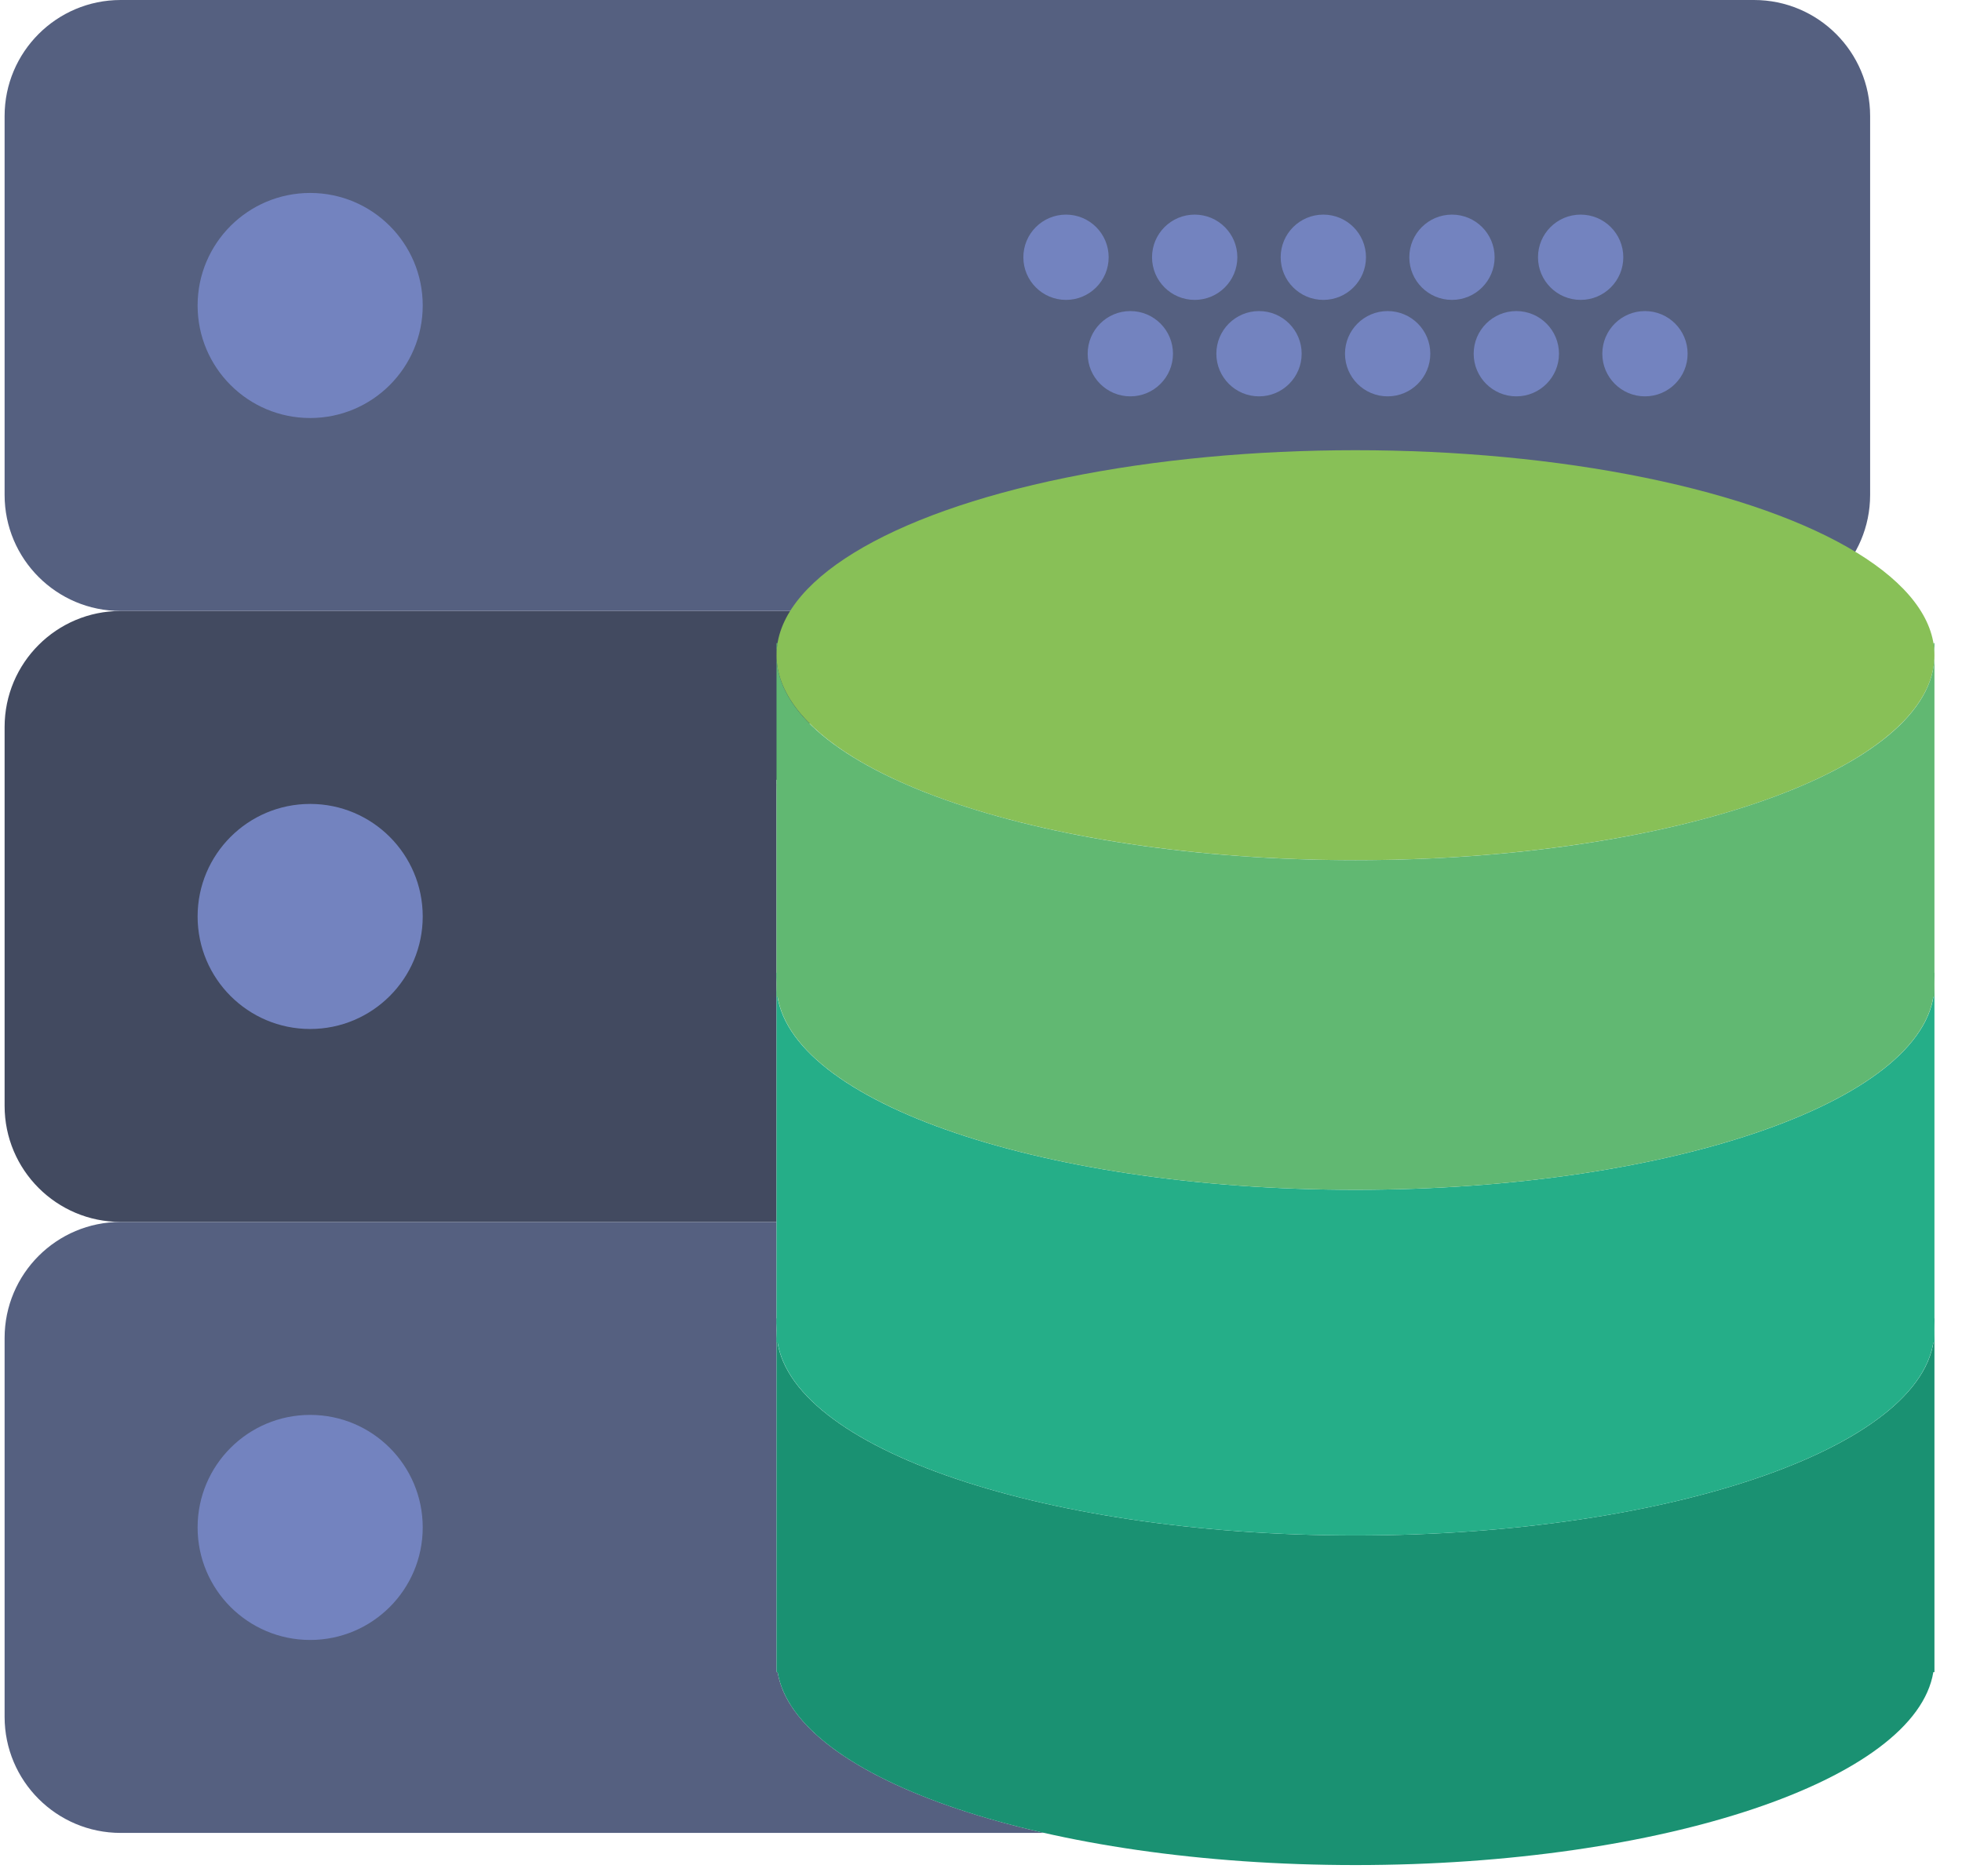 <?xml version="1.0" encoding="UTF-8"?>
<svg width="46px" height="44px" viewBox="0 0 46 44" version="1.1" xmlns="http://www.w3.org/2000/svg" xmlns:xlink="http://www.w3.org/1999/xlink">
    <!-- Generator: sketchtool 52.4 (67378) - http://www.bohemiancoding.com/sketch -->
    <title>EBDF3401-2022-442F-ACD7-43CA232ADD8B</title>
    <desc>Created with sketchtool.</desc>
    <g id="Page-1" stroke="none" stroke-width="1" fill="none" fill-rule="evenodd">
        <g id="Desktop-HD_site_about" transform="translate(-195, -875)">
            <g id="icon_technology" transform="translate(195, 875)">
                <g id="003-database" transform="translate(0.108, 0)">
                    <path d="M18.098,25.639 L18.098,25.357 L18.098,25.074 L18.098,18.57 L18.098,18.287 L18.124,18.287 C18.108,18.38 18.098,18.475 18.098,18.57 C18.098,16.732 21.011,15.137 25.288,14.328 L2.721,14.328 C1.219,14.328 0,15.546 0,17.049 L0,25.934 C0,27.438 1.219,28.656 2.721,28.656 L18.098,28.656 L18.098,25.639 Z" id="Path" fill="#424A60"></path>
                    <path d="M18.124,39.213 L18.098,39.213 L18.098,32.426 L18.098,32.143 L18.098,31.861 L18.098,28.656 L2.721,28.656 C1.219,28.656 0,29.874 0,31.377 L0,40.262 C0,41.766 1.219,42.984 2.721,42.984 L24.377,42.984 C20.814,42.177 18.383,40.799 18.124,39.213 Z" id="Path" fill="#556080"></path>
                    <path d="M41.017,14.328 L2.721,14.328 C1.219,14.328 0,13.109 0,11.607 L0,2.721 C0,1.219 1.219,0 2.721,0 L41.016,0 C42.519,0 43.738,1.219 43.738,2.721 L43.738,11.606 C43.738,13.109 42.519,14.328 41.017,14.328 Z" id="Path" fill="#556080"></path>
                    <circle id="Oval" fill="#7383BF" cx="7.164" cy="7.164" r="2.639"></circle>
                    <circle id="Oval" fill="#7383BF" cx="36.951" cy="6.033" r="1"></circle>
                    <circle id="Oval" fill="#7383BF" cx="33.934" cy="6.033" r="1"></circle>
                    <circle id="Oval" fill="#7383BF" cx="38.459" cy="8.295" r="1"></circle>
                    <circle id="Oval" fill="#7383BF" cx="35.443" cy="8.295" r="1"></circle>
                    <circle id="Oval" fill="#7383BF" cx="30.918" cy="6.033" r="1"></circle>
                    <circle id="Oval" fill="#7383BF" cx="32.426" cy="8.295" r="1"></circle>
                    <circle id="Oval" fill="#7383BF" cx="27.902" cy="6.033" r="1"></circle>
                    <circle id="Oval" fill="#7383BF" cx="29.41" cy="8.295" r="1"></circle>
                    <circle id="Oval" fill="#7383BF" cx="24.885" cy="6.033" r="1"></circle>
                    <circle id="Oval" fill="#7383BF" cx="26.393" cy="8.295" r="1"></circle>
                    <circle id="Oval" fill="#7383BF" cx="7.164" cy="21.492" r="2.639"></circle>
                    <circle id="Oval" fill="#7383BF" cx="7.164" cy="35.82" r="2.639"></circle>
                    <g id="Group" transform="translate(17.344, 30.164)" fill="#1A9172">
                        <path d="M14.328,5.844 C6.831,5.844 0.754,3.692 0.754,1.037 L0.754,9.049 L0.78,9.049 C1.193,11.572 7.1,13.574 14.328,13.574 C21.556,13.574 27.463,11.572 27.876,9.049 L27.902,9.049 L27.902,1.037 C27.902,3.692 21.824,5.844 14.328,5.844 Z" id="Path"></path>
                        <path d="M0.754,0.754 L0.754,1.037 C0.754,0.942 0.764,0.848 0.78,0.754 L0.754,0.754 Z" id="Path"></path>
                        <path d="M27.876,0.754 C27.892,0.848 27.902,0.942 27.902,1.037 L27.902,0.754 L27.876,0.754 Z" id="Path"></path>
                    </g>
                    <g id="Group" transform="translate(17.344, 21.869)" fill="#25AE88">
                        <path d="M14.328,6.033 C6.831,6.033 0.754,3.881 0.754,1.225 L0.754,9.615 L0.78,9.615 C1.193,12.138 7.1,14.139 14.328,14.139 C21.556,14.139 27.463,12.138 27.876,9.615 L27.902,9.615 L27.902,1.225 C27.902,3.881 21.824,6.033 14.328,6.033 Z" id="Path"></path>
                        <path d="M0.754,0.943 L0.754,1.225 C0.754,1.13 0.764,1.036 0.78,0.943 L0.754,0.943 Z" id="Path"></path>
                        <path d="M27.876,0.943 C27.892,1.036 27.902,1.13 27.902,1.225 L27.902,0.943 L27.876,0.943 Z" id="Path"></path>
                    </g>
                    <ellipse id="Oval" fill="#88C057" cx="31.672" cy="15.365" rx="13.574" ry="4.807"></ellipse>
                    <g id="Group" transform="translate(17.344, 14.328)" fill="#61B872">
                        <path d="M14.328,5.844 C6.831,5.844 0.754,3.692 0.754,1.037 L0.754,9.049 L0.78,9.049 C1.193,11.572 7.1,13.574 14.328,13.574 C21.556,13.574 27.463,11.572 27.876,9.049 L27.902,9.049 L27.902,1.037 C27.902,3.692 21.824,5.844 14.328,5.844 Z" id="Path"></path>
                        <path d="M0.754,0.754 L0.754,1.037 C0.754,0.942 0.764,0.848 0.78,0.754 L0.754,0.754 Z" id="Path"></path>
                        <path d="M27.876,0.754 C27.892,0.848 27.902,0.942 27.902,1.037 L27.902,0.754 L27.876,0.754 Z" id="Path"></path>
                    </g>
                </g>
            </g>
        </g>
    </g>
</svg>